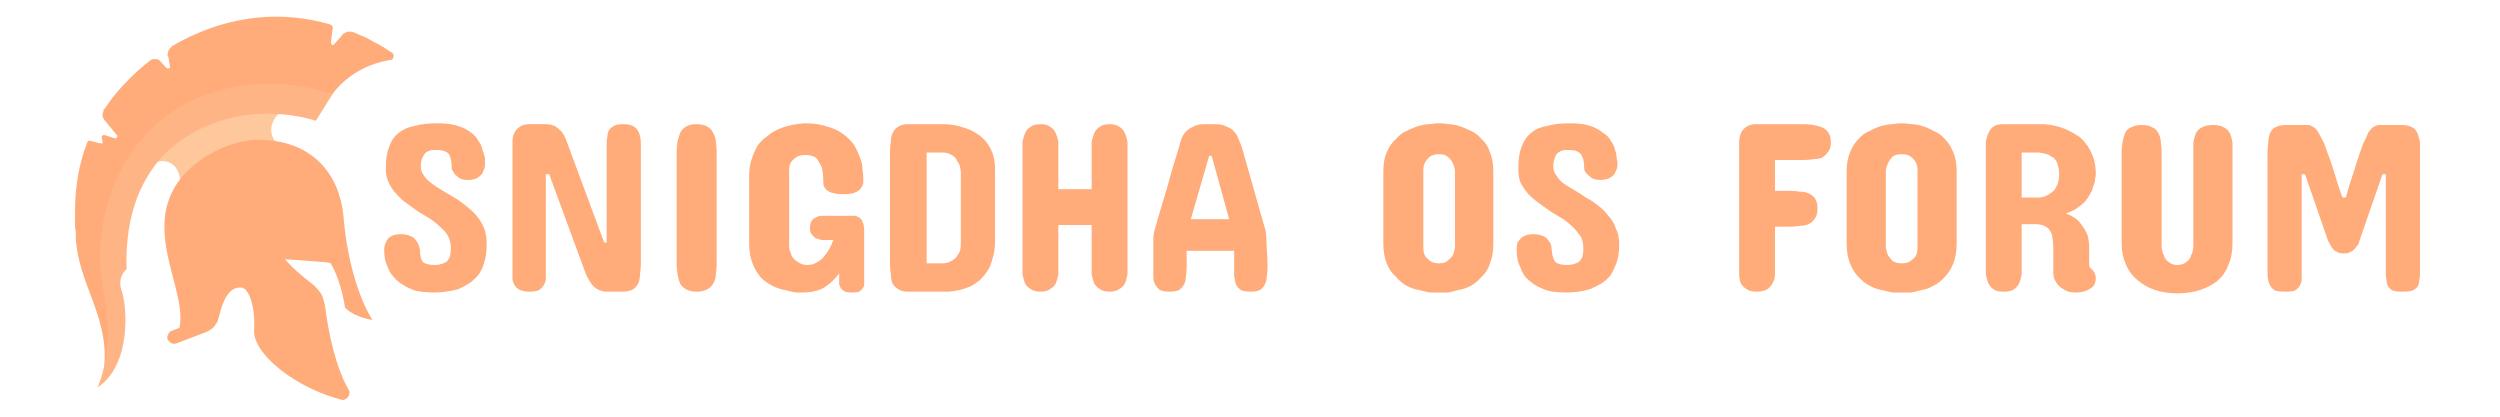 <svg version="1.2" xmlns="http://www.w3.org/2000/svg" viewBox="0 0 300 50" width="300" height="50">
	<title>New Project</title>
	<defs>
		<linearGradient id="g1" x2="1" gradientUnits="userSpaceOnUse" gradientTransform="matrix(-12.961,26.162,-23.386,-11.586,29.723,11.037)">
			<stop offset="0" stop-color="#ffc79c"/>
			<stop offset="1" stop-color="#ffc79c"/>
		</linearGradient>
		<linearGradient id="g2" x2="1" gradientUnits="userSpaceOnUse" gradientTransform="matrix(-3.198,25.23,-21.887,-2.774,34.859,17.961)">
			<stop offset="0" stop-color="#ffab7a"/>
			<stop offset="1" stop-color="#ffab7a"/>
		</linearGradient>
		<linearGradient id="g3" x2="1" gradientUnits="userSpaceOnUse" gradientTransform="matrix(-12.961,26.162,-31.832,-15.77,43.787,18.005)">
			<stop offset="0" stop-color="#ffab7a"/>
			<stop offset="1" stop-color="#ffab7a"/>
		</linearGradient>
		<linearGradient id="g4" x2="1" gradientUnits="userSpaceOnUse" gradientTransform="matrix(-16.324,26.306,-18.962,-11.767,35.376,1.09)">
			<stop offset="0" stop-color="#ffab7a"/>
			<stop offset="1" stop-color="#ffab7a"/>
		</linearGradient>
		<linearGradient id="g5" x2="1" gradientUnits="userSpaceOnUse" gradientTransform="matrix(.299,15.079,-4.112,.081,11.58,25.872)">
			<stop offset="0" stop-color="#ffab7a"/>
			<stop offset="1" stop-color="#ffab7a"/>
		</linearGradient>
		<linearGradient id="g6" x2="1" gradientUnits="userSpaceOnUse" gradientTransform="matrix(-9.397,15.753,-10.304,-6.147,32.032,7.756)">
			<stop offset="0" stop-color="#ffb485"/>
			<stop offset="1" stop-color="#ffb485"/>
		</linearGradient>
		<linearGradient id="g7" x2="1" gradientUnits="userSpaceOnUse" gradientTransform="matrix(-12.961,26.162,-18.992,-9.409,34.053,13.182)">
			<stop offset="0" stop-color="#ffab7a"/>
			<stop offset="1" stop-color="#ffab7a"/>
		</linearGradient>
		<linearGradient id="g8" x2="1" gradientUnits="userSpaceOnUse" gradientTransform="matrix(-2.683,20.436,-3.763,-0.494,14.961,23.423)">
			<stop offset="0" stop-color="#ffb485"/>
			<stop offset="1" stop-color="#ffb485"/>
		</linearGradient>
	</defs>
	<style>
		.s0 { fill: url(#g1) } 
		.s1 { fill: url(#g2) } 
		.s2 { fill: url(#g3) } 
		.s3 { fill: url(#g4) } 
		.s4 { fill: url(#g5) } 
		.s5 { fill: url(#g6) } 
		.s6 { fill: url(#g7) } 
		.s7 { fill: url(#g8) } 
		.s8 { fill: #ffab7a } 
	</style>
	<path id="Layer" class="s0" d="m17.6 20.1c2.9-2.2 4.9 0.8 3.6 3.2l12.8-5.5c-2.5-1.4-1.5-4.4 0.9-4.8 0 0-10.3-3.7-17.3 7.1z"/>
	<path id="Layer" class="s1" d="m31.6 16.8c-5.2-0.5-17.9 5.9-2.6 16.4 0 0 1.6 0.1 1.7 2l0.7 5.4c0 0 2.1 5.1 8.6 5.9q-0.3-1.4-0.6-2.8-0.3-1.4-0.6-2.8-0.2-1.4-0.4-2.8-0.3-1.4-0.4-2.8c-0.1-0.9-4.1-2.4-5-4.6l6.6 0.8c0 0 1.2 1.6 1.8 5.4 0 0 0.9 1.1 3.3 1.5 0 0-2.8-4-3.5-12.6-0.5-4.9-3.7-8.8-9.6-9z"/>
	<path id="Layer" class="s2" d="m41.1 48c-5.6-1.4-10.9-5.6-10.6-8.5 0.1-1.7-0.2-3.8-1-4.7q0-0.1-0.1-0.1-0.1-0.1-0.2-0.1-0.1-0.1-0.2-0.1-0.1 0-0.2 0c-1.6 0-2.2 2.2-2.5 3.4q-0.1 0.4-0.2 0.7-0.2 0.3-0.4 0.6-0.2 0.2-0.5 0.4-0.3 0.2-0.6 0.3l-3.4 1.3q-0.3 0.1-0.6 0c-0.2-0.1-0.4-0.3-0.5-0.5q-0.1-0.3 0.1-0.6 0.1-0.3 0.4-0.4l3.4-1.3q0.2-0.1 0.3-0.1 0.1-0.1 0.2-0.2 0-0.1 0.1-0.2 0.1-0.1 0.1-0.3c0.6-3.1 2-4.7 4.1-4.7q0.3-0.1 0.5 0 0.3 0.1 0.5 0.2 0.3 0.1 0.5 0.2 0.2 0.2 0.4 0.4c1.5 1.6 1.5 5 1.4 5.9-0.1 1.8 3.6 4.7 7.4 6.2-0.7-1.7-1.6-4.6-2.1-8.9q-0.1-0.3-0.1-0.5-0.1-0.2-0.2-0.4-0.1-0.1-0.3-0.3-0.1-0.2-0.3-0.3c-1.6-1.2-3.7-3-4.6-4.9-0.3-0.5 0.2-1.2 0.8-1.1l7 0.4q0.3 0.1 0.5 0.3 0.2 0.3 0.2 0.6 0 0.4-0.2 0.6-0.3 0.2-0.6 0.2l-5.4-0.4c1 1.2 2.4 2.3 3.3 3q0.3 0.2 0.5 0.5 0.3 0.3 0.5 0.6 0.2 0.3 0.3 0.7 0.1 0.4 0.2 0.8c0.9 7.1 2.8 10 2.8 10 0.4 0.5-0.1 1.3-0.7 1.3z"/>
	<path id="Layer" class="s3" d="m41 4.3l-0.9 1q0 0.1-0.1 0.1-0.1 0-0.1 0-0.1 0-0.1-0.1-0.1-0.1-0.1-0.1l0.2-1.7q0.1-0.1 0-0.2 0-0.1 0-0.2-0.1-0.1-0.2-0.1-0.1-0.1-0.2-0.1c-4.9-1.4-11.5-1.6-18.8 2.6q-0.1 0.1-0.3 0.3-0.1 0.1-0.2 0.3 0 0.2-0.1 0.4 0 0.2 0.1 0.3l0.2 1.2q0 0 0 0.1 0 0.1-0.1 0.1-0.1 0-0.1 0-0.1 0-0.2 0l-0.8-0.9q-0.1-0.1-0.3-0.2-0.1 0-0.2 0-0.2 0-0.3 0-0.2 0-0.3 0.1c-2.1 1.6-4.3 3.9-5.5 5.8q-0.2 0.1-0.2 0.4-0.1 0.2-0.1 0.4 0 0.2 0.1 0.4 0.1 0.2 0.3 0.4l1.3 1.6q0.1 0.1 0.1 0.1 0 0.1-0.1 0.2 0 0-0.1 0.1-0.1 0-0.1 0l-1.3-0.4q-0.1 0-0.1 0-0.1 0-0.1 0.1-0.1 0-0.1 0.1 0 0 0 0.1l0.1 0.5q0 0 0 0.1 0 0 0 0.1-0.1 0-0.2 0 0 0-0.1 0l-1.2-0.3q-0.1 0-0.1 0-0.1 0-0.1 0 0 0-0.1 0.1 0 0 0 0c-1.1 2.8-1.5 5.7-1.5 8.4 1.3 1.6 4.4 1.9 5.1-0.4 3.2-13.7 18.8-14.8 25.8-13.7 0 0 2.1-3.3 6.9-4.1q0.2 0 0.3-0.1 0.1-0.1 0.1-0.3 0.1-0.1 0-0.2 0-0.2-0.2-0.3-0.5-0.3-1.1-0.7-0.5-0.3-1.1-0.6-0.5-0.3-1.1-0.6-0.6-0.2-1.2-0.5-0.2-0.1-0.4-0.1-0.2 0-0.4 0-0.2 0.1-0.4 0.2-0.2 0.1-0.3 0.3z"/>
	<path id="Layer" class="s4" d="m9 25.4q0 0.4 0 0.8 0 0.4 0 0.8 0 0.4 0.1 0.8 0 0.4 0 0.8c0.3 5.5 4 9.4 3.4 15.4 0 0 2.3-4.7 1.3-11.9q-0.2-0.9-0.2-1.8 0-0.9 0-1.8 0.1-0.8 0.2-1.7 0.1-0.9 0.3-1.8-0.5 0.3-1.2 0.5-0.6 0.2-1.3 0.2-0.7 0.1-1.3 0-0.7-0.1-1.3-0.3z"/>
	<path id="Layer" class="s5" d="m37.9 14.5c0 0-8.7-3.1-16.4 2.5-2.4 1.7-3.8 3.9-4.8 6.1-1.1 2.4-3 3.5-4.1 2.5 3.9-15.5 18.5-17.4 27.3-14.3z"/>
	<path id="Layer" class="s6" d="m25.3 27.6c-4.3-2.3-1.9-7.9-0.2-9.1-10.8 6.7-1.6 16.4-3.8 21.6l4-1.7c0 0-0.2-4.1 3.7-5.2 0 0 1.6 0.1 1.7 2l0.1 0.8 0.8-0.7c0 0-1.2-5.1-6.3-7.7z"/>
	<path id="Layer" class="s7" d="m12.6 25.6c-1.3 5.4-0.1 9.8-0.1 9.8 1.3 6.8-0.8 11.1-0.8 11.1 4.2-2.8 3.5-10 2.9-11.6-0.6-1.7 0.6-2.6 0.6-2.6-0.1-1.9 0-5.6 1.5-9.2-1.4 1.5-2.9 2.2-4.1 2.5z"/>
	<path id="SNIGDHA OS FORUM" class="s8" aria-label="SNIGDHA OS FORUM"  d="m50.5 20q0 0.6 0.4 1.1 0.3 0.5 0.9 0.9 0.5 0.4 1.2 0.8 0.7 0.4 1.5 0.9 0.7 0.4 1.4 1 0.7 0.5 1.3 1.2 0.5 0.6 0.9 1.5 0.3 0.8 0.3 1.9v0.1q0 1.2-0.3 2.1-0.2 0.8-0.7 1.5-0.5 0.6-1.1 1-0.6 0.4-1.3 0.7-0.7 0.2-1.5 0.3-0.7 0.1-1.3 0.1h-0.1q-1.2 0-2.2-0.2-0.9-0.3-1.5-0.7-0.7-0.4-1.1-0.9-0.5-0.5-0.7-1.1-0.3-0.6-0.4-1.1-0.1-0.6-0.1-1.1 0-0.5 0.2-0.9 0.1-0.3 0.4-0.6 0.3-0.2 0.6-0.3 0.4-0.1 0.8-0.1 0.4 0 0.8 0.1 0.4 0.1 0.7 0.3 0.3 0.3 0.5 0.6 0.2 0.4 0.3 0.9 0 1.1 0.4 1.5 0.5 0.3 1.4 0.3 0.4 0 0.7-0.1 0.4-0.1 0.7-0.3 0.2-0.2 0.4-0.6 0.1-0.4 0.1-1 0-0.8-0.3-1.4-0.3-0.6-0.9-1.1-0.5-0.5-1.2-1-0.7-0.4-1.5-0.9-0.7-0.5-1.4-1-0.7-0.5-1.2-1.1-0.6-0.6-0.9-1.3-0.4-0.7-0.4-1.7v-0.2q0-1.5 0.4-2.5 0.4-1.1 1.2-1.7 0.8-0.6 1.9-0.8 1.1-0.3 2.5-0.3h0.4q1.3 0 2.2 0.3 1 0.3 1.6 0.8 0.6 0.4 0.9 1 0.4 0.5 0.5 1.1 0.2 0.5 0.3 1 0 0.4 0 0.7 0 0.5-0.2 0.8-0.1 0.4-0.4 0.6-0.3 0.3-0.7 0.4-0.3 0.1-0.8 0.1-0.3 0-0.7-0.1-0.3-0.1-0.6-0.4-0.3-0.2-0.4-0.5-0.2-0.2-0.2-0.5 0-1.2-0.4-1.7-0.5-0.4-1.3-0.4-0.4 0-0.7 0-0.4 0.1-0.7 0.3-0.2 0.2-0.4 0.6-0.2 0.4-0.2 1.1zm17.4-3.3l4.6 12.4h0.3v-11.9q0-0.5 0.1-0.9 0-0.4 0.2-0.7 0.2-0.3 0.6-0.5 0.4-0.2 1-0.2 0.8 0 1.2 0.2 0.4 0.2 0.6 0.5 0.2 0.3 0.3 0.7 0.1 0.4 0.1 0.9v14.5q0 0.6-0.1 1.2 0 0.6-0.2 1.1-0.2 0.4-0.6 0.7-0.5 0.3-1.3 0.3h-1.9q-0.6 0-1.1-0.3-0.4-0.2-0.7-0.6-0.3-0.4-0.5-0.8-0.2-0.4-0.3-0.7l-4.3-11.7h-0.4v11.9q0 0.4 0 0.8-0.1 0.4-0.3 0.7-0.2 0.3-0.5 0.5-0.4 0.2-1.1 0.2-0.7 0-1.2-0.2-0.4-0.2-0.6-0.5-0.2-0.3-0.3-0.7 0-0.4 0-0.8v-14.6q0-0.6 0-1.2 0-0.6 0.2-1 0.2-0.5 0.7-0.8 0.4-0.3 1.2-0.3h1.9q0.7 0 1.2 0.3 0.4 0.3 0.7 0.6 0.3 0.4 0.5 0.9zm13.3 15v-13.5q0-0.6 0.1-1.2 0.1-0.5 0.3-1 0.2-0.5 0.7-0.8 0.5-0.3 1.3-0.3 0.8 0 1.3 0.3 0.5 0.3 0.7 0.8 0.3 0.5 0.3 1 0.1 0.6 0.1 1.2v13.5q0 0.6-0.1 1.2 0 0.6-0.3 1.1-0.2 0.4-0.7 0.7-0.5 0.3-1.3 0.3-0.8 0-1.3-0.3-0.5-0.3-0.7-0.7-0.2-0.5-0.3-1.1-0.1-0.6-0.1-1.2zm22.5-4.1v6.1q0 0.2 0 0.4 0 0.3-0.2 0.5-0.1 0.2-0.4 0.4-0.3 0.1-0.8 0.1-0.6 0-0.9-0.1-0.3-0.2-0.5-0.4-0.1-0.2-0.2-0.5 0-0.2 0-0.4v-0.9q-0.7 1-1.8 1.7-1 0.6-2.6 0.6-0.3 0-0.8 0-0.6-0.1-1.3-0.3-0.7-0.1-1.5-0.5-0.8-0.4-1.4-1-0.6-0.7-1-1.7-0.4-1-0.4-2.4v-8.1q0-1.1 0.3-2 0.3-0.9 0.7-1.6 0.5-0.7 1.1-1.1 0.6-0.5 1.2-0.8 1.5-0.7 3.4-0.8 1.6 0 2.7 0.4 1.1 0.3 1.9 0.9 0.8 0.6 1.3 1.3 0.4 0.7 0.7 1.5 0.3 0.7 0.3 1.4 0.1 0.7 0.1 1.2 0 0.2 0 0.5-0.1 0.3-0.3 0.6-0.2 0.3-0.7 0.5-0.4 0.2-1.3 0.2-0.3 0-0.7 0-0.5-0.1-0.9-0.2-0.4-0.2-0.6-0.4-0.3-0.3-0.3-0.8 0-0.8-0.1-1.4-0.1-0.6-0.4-1-0.2-0.5-0.6-0.7-0.5-0.2-1.1-0.2-0.7 0-1.1 0.3-0.4 0.3-0.6 0.6-0.2 0.4-0.2 0.9v9.2q0 0.4 0.2 0.8 0.1 0.4 0.4 0.7 0.3 0.3 0.7 0.5 0.4 0.2 0.9 0.2 0.6 0 1.1-0.3 0.4-0.2 0.8-0.6 0.4-0.5 0.7-1 0.3-0.5 0.5-1.1h-1.4q-0.4-0.1-0.7-0.2-0.3-0.2-0.5-0.5-0.2-0.2-0.2-0.7 0-0.6 0.2-0.9 0.2-0.3 0.5-0.4 0.3-0.2 0.7-0.2h3.7q0.1 0 0.4 0 0.2 0.1 0.4 0.2 0.3 0.2 0.4 0.5 0.2 0.4 0.2 1zm5.3-12.7h4.2q1.3 0 2.4 0.4 1.1 0.3 2 1 0.8 0.6 1.3 1.6 0.5 1 0.5 2.3v8.8q0 1.2-0.3 2-0.2 0.9-0.6 1.5-0.4 0.6-0.9 1.1-0.5 0.4-1 0.7-1.3 0.6-2.8 0.7h-4.8q-0.8 0-1.2-0.3-0.5-0.3-0.7-0.7-0.2-0.5-0.2-1.1-0.1-0.6-0.1-1.2v-13.5q0-0.6 0.1-1.2 0-0.6 0.2-1 0.2-0.5 0.7-0.8 0.4-0.3 1.2-0.3zm4.1 3.4h-1.9v13.3h1.9q0.6 0 1.1-0.3 0.2-0.1 0.4-0.3 0.2-0.1 0.3-0.4 0.2-0.2 0.3-0.5 0.1-0.4 0.1-0.8v-8.5q0-0.4-0.1-0.8-0.1-0.4-0.3-0.6-0.1-0.3-0.3-0.5-0.2-0.2-0.4-0.3-0.5-0.3-1.1-0.3zm9.6 13.4v-13.5q0-0.6 0-1.2 0.1-0.5 0.3-1 0.2-0.5 0.7-0.8 0.4-0.3 1.2-0.3 0.7 0 1.1 0.3 0.5 0.3 0.7 0.8 0.2 0.5 0.3 1 0 0.6 0 1.2v4.5h4v-4.5q0-0.6 0-1.2 0.1-0.5 0.3-1 0.2-0.5 0.7-0.8 0.4-0.3 1.1-0.3 0.8 0 1.2 0.3 0.5 0.3 0.7 0.8 0.2 0.5 0.3 1 0 0.6 0 1.2v13.5q0 0.6 0 1.2-0.1 0.6-0.3 1.1-0.2 0.4-0.7 0.7-0.4 0.3-1.2 0.3-0.7 0-1.1-0.3-0.5-0.3-0.7-0.7-0.2-0.5-0.3-1.1 0-0.6 0-1.2v-4.7h-4v4.7q0 0.6 0 1.2-0.1 0.6-0.3 1.1-0.2 0.4-0.7 0.7-0.4 0.3-1.1 0.3-0.8 0-1.2-0.3-0.5-0.3-0.7-0.7-0.2-0.5-0.3-1.1 0-0.6 0-1.2zm22.4-13l-2.2 7.6h4.6l-2.1-7.6zm3.9-1.1l2.9 10.2q0.1 0.9 0.1 1.9 0.1 1.1 0.1 2v0.4q0 0.6-0.1 1.1 0 0.5-0.2 0.9-0.2 0.4-0.6 0.7-0.4 0.2-1.1 0.2-0.8 0-1.2-0.2-0.4-0.3-0.6-0.7-0.1-0.4-0.2-0.9 0-0.5 0-1.1v-2h-5.7v2q0 0.6-0.1 1.1 0 0.5-0.2 0.9-0.2 0.4-0.6 0.7-0.4 0.2-1.2 0.2-0.7 0-1.1-0.2-0.4-0.3-0.6-0.7-0.2-0.4-0.2-0.9 0-0.5 0-1.1v-0.4q0-0.4 0-0.9 0-0.5 0-1.1 0-0.5 0-1 0-0.5 0.1-0.9 0.7-2.5 1.5-5.1 0.7-2.6 1.5-5.1 0.1-0.5 0.3-1 0.2-0.5 0.5-0.8 0.4-0.4 0.9-0.6 0.5-0.3 1.3-0.3h1.4q0.8 0 1.3 0.3 0.6 0.2 0.9 0.6 0.3 0.3 0.5 0.8 0.2 0.5 0.4 1zm17 11.6v-8.6q0-1.4 0.4-2.3 0.4-1 1.1-1.6 0.6-0.7 1.3-1 0.8-0.4 1.5-0.6 0.7-0.2 1.3-0.2 0.6-0.1 0.8-0.1h0.5q0.3 0 0.9 0.1 0.5 0 1.2 0.2 0.7 0.2 1.5 0.6 0.7 0.3 1.3 1 0.7 0.6 1 1.6 0.4 0.9 0.4 2.3v8.6q0 1.4-0.4 2.4-0.3 1-1 1.6-0.6 0.7-1.3 1.1-0.8 0.4-1.5 0.5-0.7 0.2-1.2 0.3-0.6 0-0.9 0h-0.5q-0.2 0-0.8 0-0.6-0.1-1.3-0.3-0.7-0.1-1.5-0.5-0.7-0.4-1.3-1.1-0.7-0.6-1.1-1.6-0.4-1-0.4-2.4zm4.8-8.8v9.3q0 0.6 0.2 1 0.2 0.3 0.6 0.6 0.4 0.3 1.1 0.3 0.7 0 1-0.3 0.4-0.3 0.6-0.6 0.2-0.4 0.3-1v-9.3q-0.1-0.5-0.3-0.9-0.2-0.4-0.6-0.7-0.3-0.3-1-0.3-0.7 0-1.1 0.3-0.4 0.3-0.6 0.7-0.2 0.4-0.2 0.9zm15.6-0.4q0 0.6 0.4 1.1 0.3 0.5 0.8 0.9 0.6 0.4 1.3 0.8 0.7 0.4 1.4 0.9 0.8 0.4 1.5 1 0.7 0.5 1.2 1.2 0.6 0.6 0.9 1.5 0.4 0.8 0.4 1.9v0.1q0 1.2-0.3 2.1-0.3 0.8-0.7 1.5-0.5 0.6-1.1 1-0.7 0.4-1.4 0.7-0.7 0.2-1.4 0.3-0.7 0.1-1.3 0.1h-0.1q-1.3 0-2.2-0.2-0.9-0.3-1.6-0.7-0.6-0.4-1.1-0.9-0.4-0.5-0.6-1.1-0.3-0.6-0.4-1.1-0.1-0.6-0.1-1.1 0-0.5 0.1-0.9 0.2-0.3 0.5-0.6 0.3-0.2 0.6-0.3 0.4-0.1 0.8-0.1 0.4 0 0.8 0.1 0.4 0.1 0.7 0.3 0.3 0.3 0.5 0.6 0.2 0.4 0.2 0.9 0.1 1.1 0.5 1.5 0.5 0.3 1.3 0.3 0.5 0 0.8-0.1 0.4-0.1 0.7-0.3 0.2-0.2 0.4-0.6 0.1-0.4 0.1-1 0-0.8-0.3-1.4-0.4-0.6-0.9-1.1-0.5-0.5-1.2-1-0.7-0.4-1.5-0.9-0.7-0.5-1.4-1-0.7-0.5-1.3-1.1-0.5-0.6-0.9-1.3-0.3-0.7-0.3-1.7v-0.2q0-1.5 0.4-2.5 0.4-1.1 1.2-1.7 0.7-0.6 1.9-0.8 1.1-0.3 2.5-0.3h0.4q1.3 0 2.2 0.3 0.9 0.3 1.5 0.8 0.7 0.4 1 1 0.4 0.5 0.5 1.1 0.2 0.5 0.2 1 0.1 0.4 0.1 0.7 0 0.5-0.2 0.8-0.1 0.4-0.4 0.6-0.3 0.3-0.7 0.4-0.4 0.1-0.8 0.1-0.3 0-0.7-0.1-0.3-0.1-0.6-0.4-0.3-0.2-0.5-0.5-0.1-0.2-0.1-0.5 0-1.2-0.5-1.7-0.4-0.4-1.2-0.4-0.4 0-0.7 0-0.4 0.1-0.7 0.3-0.3 0.2-0.4 0.6-0.2 0.4-0.2 1.1zm24.4-5.1h5.6q0.6 0 1.2 0.1 0.6 0.1 1.1 0.3 0.4 0.2 0.7 0.6 0.3 0.4 0.3 1.2 0 0.7-0.3 1.1-0.3 0.4-0.7 0.7-0.5 0.2-1.1 0.2-0.6 0.1-1.2 0.1h-3.4v3.7h1.8q0.6 0 1.2 0.1 0.6 0 1 0.2 0.5 0.2 0.8 0.6 0.3 0.5 0.3 1.2 0 0.8-0.3 1.2-0.3 0.5-0.8 0.7-0.4 0.2-1 0.2-0.6 0.1-1.2 0.1h-1.8v4.5q0 0.6 0 1.2 0 0.6-0.3 1.1-0.2 0.4-0.6 0.7-0.5 0.3-1.3 0.3-0.8 0-1.2-0.3-0.5-0.3-0.7-0.7-0.2-0.5-0.2-1.1 0-0.6 0-1.2v-13.5q0-0.6 0-1.2 0-0.5 0.2-1 0.2-0.5 0.7-0.8 0.4-0.3 1.2-0.3zm10.8 14.3v-8.6q0-1.4 0.4-2.3 0.4-1 1-1.6 0.6-0.7 1.4-1 0.7-0.4 1.4-0.6 0.8-0.2 1.3-0.2 0.6-0.1 0.9-0.1h0.5q0.2 0 0.8 0.1 0.6 0 1.3 0.2 0.7 0.2 1.4 0.6 0.8 0.3 1.4 1 0.6 0.6 1 1.6 0.4 0.9 0.4 2.3v8.6q0 1.4-0.4 2.4-0.4 1-1 1.6-0.6 0.7-1.4 1.1-0.7 0.4-1.4 0.5-0.7 0.2-1.3 0.3-0.6 0-0.8 0h-0.5q-0.3 0-0.9 0-0.5-0.1-1.3-0.3-0.7-0.1-1.4-0.5-0.8-0.4-1.4-1.1-0.6-0.6-1-1.6-0.4-1-0.4-2.4zm4.7-8.8v9.3q0.1 0.6 0.3 1 0.2 0.3 0.5 0.6 0.4 0.3 1.1 0.3 0.7 0 1.1-0.3 0.4-0.3 0.6-0.6 0.2-0.4 0.2-1v-9.3q0-0.5-0.2-0.9-0.2-0.4-0.6-0.7-0.4-0.3-1.1-0.3-0.7 0-1.1 0.3-0.3 0.3-0.5 0.7-0.2 0.4-0.3 0.9zm12 11.3v-13.5q0-0.6 0-1.2 0.1-0.6 0.3-1 0.2-0.5 0.6-0.8 0.4-0.3 1.2-0.3h4.8q1.7 0.1 3.1 0.8 0.6 0.3 1.2 0.7 0.5 0.4 1 1.1 0.4 0.6 0.7 1.4 0.3 0.9 0.3 2 0 0.2-0.1 0.6 0 0.4-0.2 0.8-0.1 0.5-0.4 1-0.2 0.4-0.6 0.9-0.4 0.4-1 0.8-0.6 0.4-1.3 0.6 0.5 0.2 1 0.5 0.5 0.3 0.9 0.9 0.4 0.5 0.7 1.2 0.2 0.7 0.2 1.6v2q0 0.2 0.1 0.3 0.1 0.1 0.2 0.2 0.4 0.4 0.4 0.6 0.1 0.3 0.1 0.4 0 0.5-0.2 0.9-0.2 0.3-0.6 0.5-0.3 0.2-0.7 0.3-0.4 0.1-0.8 0.1-0.5 0-1-0.1-0.5-0.2-0.9-0.5-0.4-0.3-0.6-0.7-0.3-0.4-0.3-1v-3q0-0.6-0.1-1.2 0-0.5-0.3-0.9-0.2-0.4-0.7-0.6-0.4-0.2-1.1-0.2h-1.6v4.8q0 0.6 0 1.2-0.1 0.6-0.3 1.1-0.2 0.4-0.6 0.7-0.4 0.3-1.3 0.3-0.8 0-1.2-0.3-0.4-0.3-0.6-0.7-0.2-0.5-0.3-1.1 0-0.6 0-1.2zm4.3-8h2q0.7 0 1.3-0.4 0.2-0.1 0.4-0.3 0.3-0.2 0.4-0.5 0.2-0.3 0.3-0.7 0.1-0.4 0.1-0.9 0-0.5-0.1-0.9-0.1-0.3-0.2-0.6-0.2-0.3-0.4-0.5-0.3-0.1-0.5-0.3-0.5-0.2-1.2-0.3h-2.1zm12 5.5v-10.9q0-0.7 0.1-1.2 0.1-0.6 0.3-1.1 0.2-0.5 0.7-0.7 0.5-0.3 1.3-0.3 0.9 0 1.3 0.3 0.5 0.2 0.7 0.7 0.3 0.5 0.3 1.1 0.1 0.5 0.1 1.2v11.2q0 0.7 0.3 1.2 0 0.2 0.2 0.4 0.1 0.2 0.3 0.3 0.2 0.2 0.5 0.3 0.2 0.1 0.6 0.1 0.3 0 0.6-0.1 0.3-0.1 0.5-0.3 0.2-0.1 0.3-0.3 0.2-0.2 0.2-0.4 0.3-0.5 0.3-1.2v-11.2q0-0.7 0-1.2 0.1-0.6 0.3-1.1 0.3-0.5 0.7-0.7 0.5-0.3 1.4-0.3 0.8 0 1.3 0.3 0.4 0.2 0.7 0.7 0.2 0.5 0.3 1.1 0 0.5 0 1.2v10.9q0 1.5-0.5 2.6-0.4 1.1-1.3 1.9-0.9 0.7-2.1 1.1-1.2 0.4-2.7 0.4-1.5 0-2.7-0.4-1.2-0.4-2.1-1.2-0.9-0.7-1.4-1.9-0.5-1.1-0.5-2.5zm26.8 1.2h-0.3q-0.4 0-0.7-0.2-0.3-0.1-0.5-0.4-0.2-0.2-0.3-0.5-0.2-0.3-0.3-0.6l-2.7-7.8h-0.4v11.9q0 0.5 0 0.9-0.1 0.4-0.3 0.7-0.2 0.3-0.6 0.5-0.3 0.1-1 0.1-0.7 0-1.2-0.1-0.4-0.2-0.6-0.5-0.2-0.3-0.3-0.7-0.1-0.4-0.1-0.9v-14.5q0-0.7 0.1-1.2 0-0.6 0.2-1.1 0.2-0.5 0.6-0.7 0.5-0.3 1.3-0.3h1.9q0.5 0 0.9 0 0.3 0.1 0.6 0.3 0.3 0.2 0.5 0.6 0.3 0.5 0.7 1.3 0.3 0.9 0.8 2.2 0.4 1.3 1 3.2l0.4 1.1h0.4l0.4-1.4q0.6-1.8 1-3.1 0.4-1.2 0.7-2 0.4-0.8 0.6-1.3 0.3-0.4 0.5-0.6 0.3-0.2 0.7-0.3 0.3 0 0.8 0h2q0.8 0 1.3 0.3 0.4 0.2 0.6 0.7 0.2 0.5 0.3 1.1 0 0.5 0 1.2v14.5q0 0.5-0.1 0.9 0 0.4-0.2 0.7-0.2 0.3-0.7 0.5-0.4 0.1-1.2 0.1-0.6 0-1-0.1-0.4-0.2-0.6-0.5-0.2-0.3-0.2-0.7-0.1-0.4-0.1-0.9v-11.9h-0.4l-2.7 7.8q-0.1 0.3-0.2 0.6-0.2 0.3-0.4 0.5-0.2 0.3-0.5 0.4-0.3 0.2-0.7 0.2z"/>
</svg>